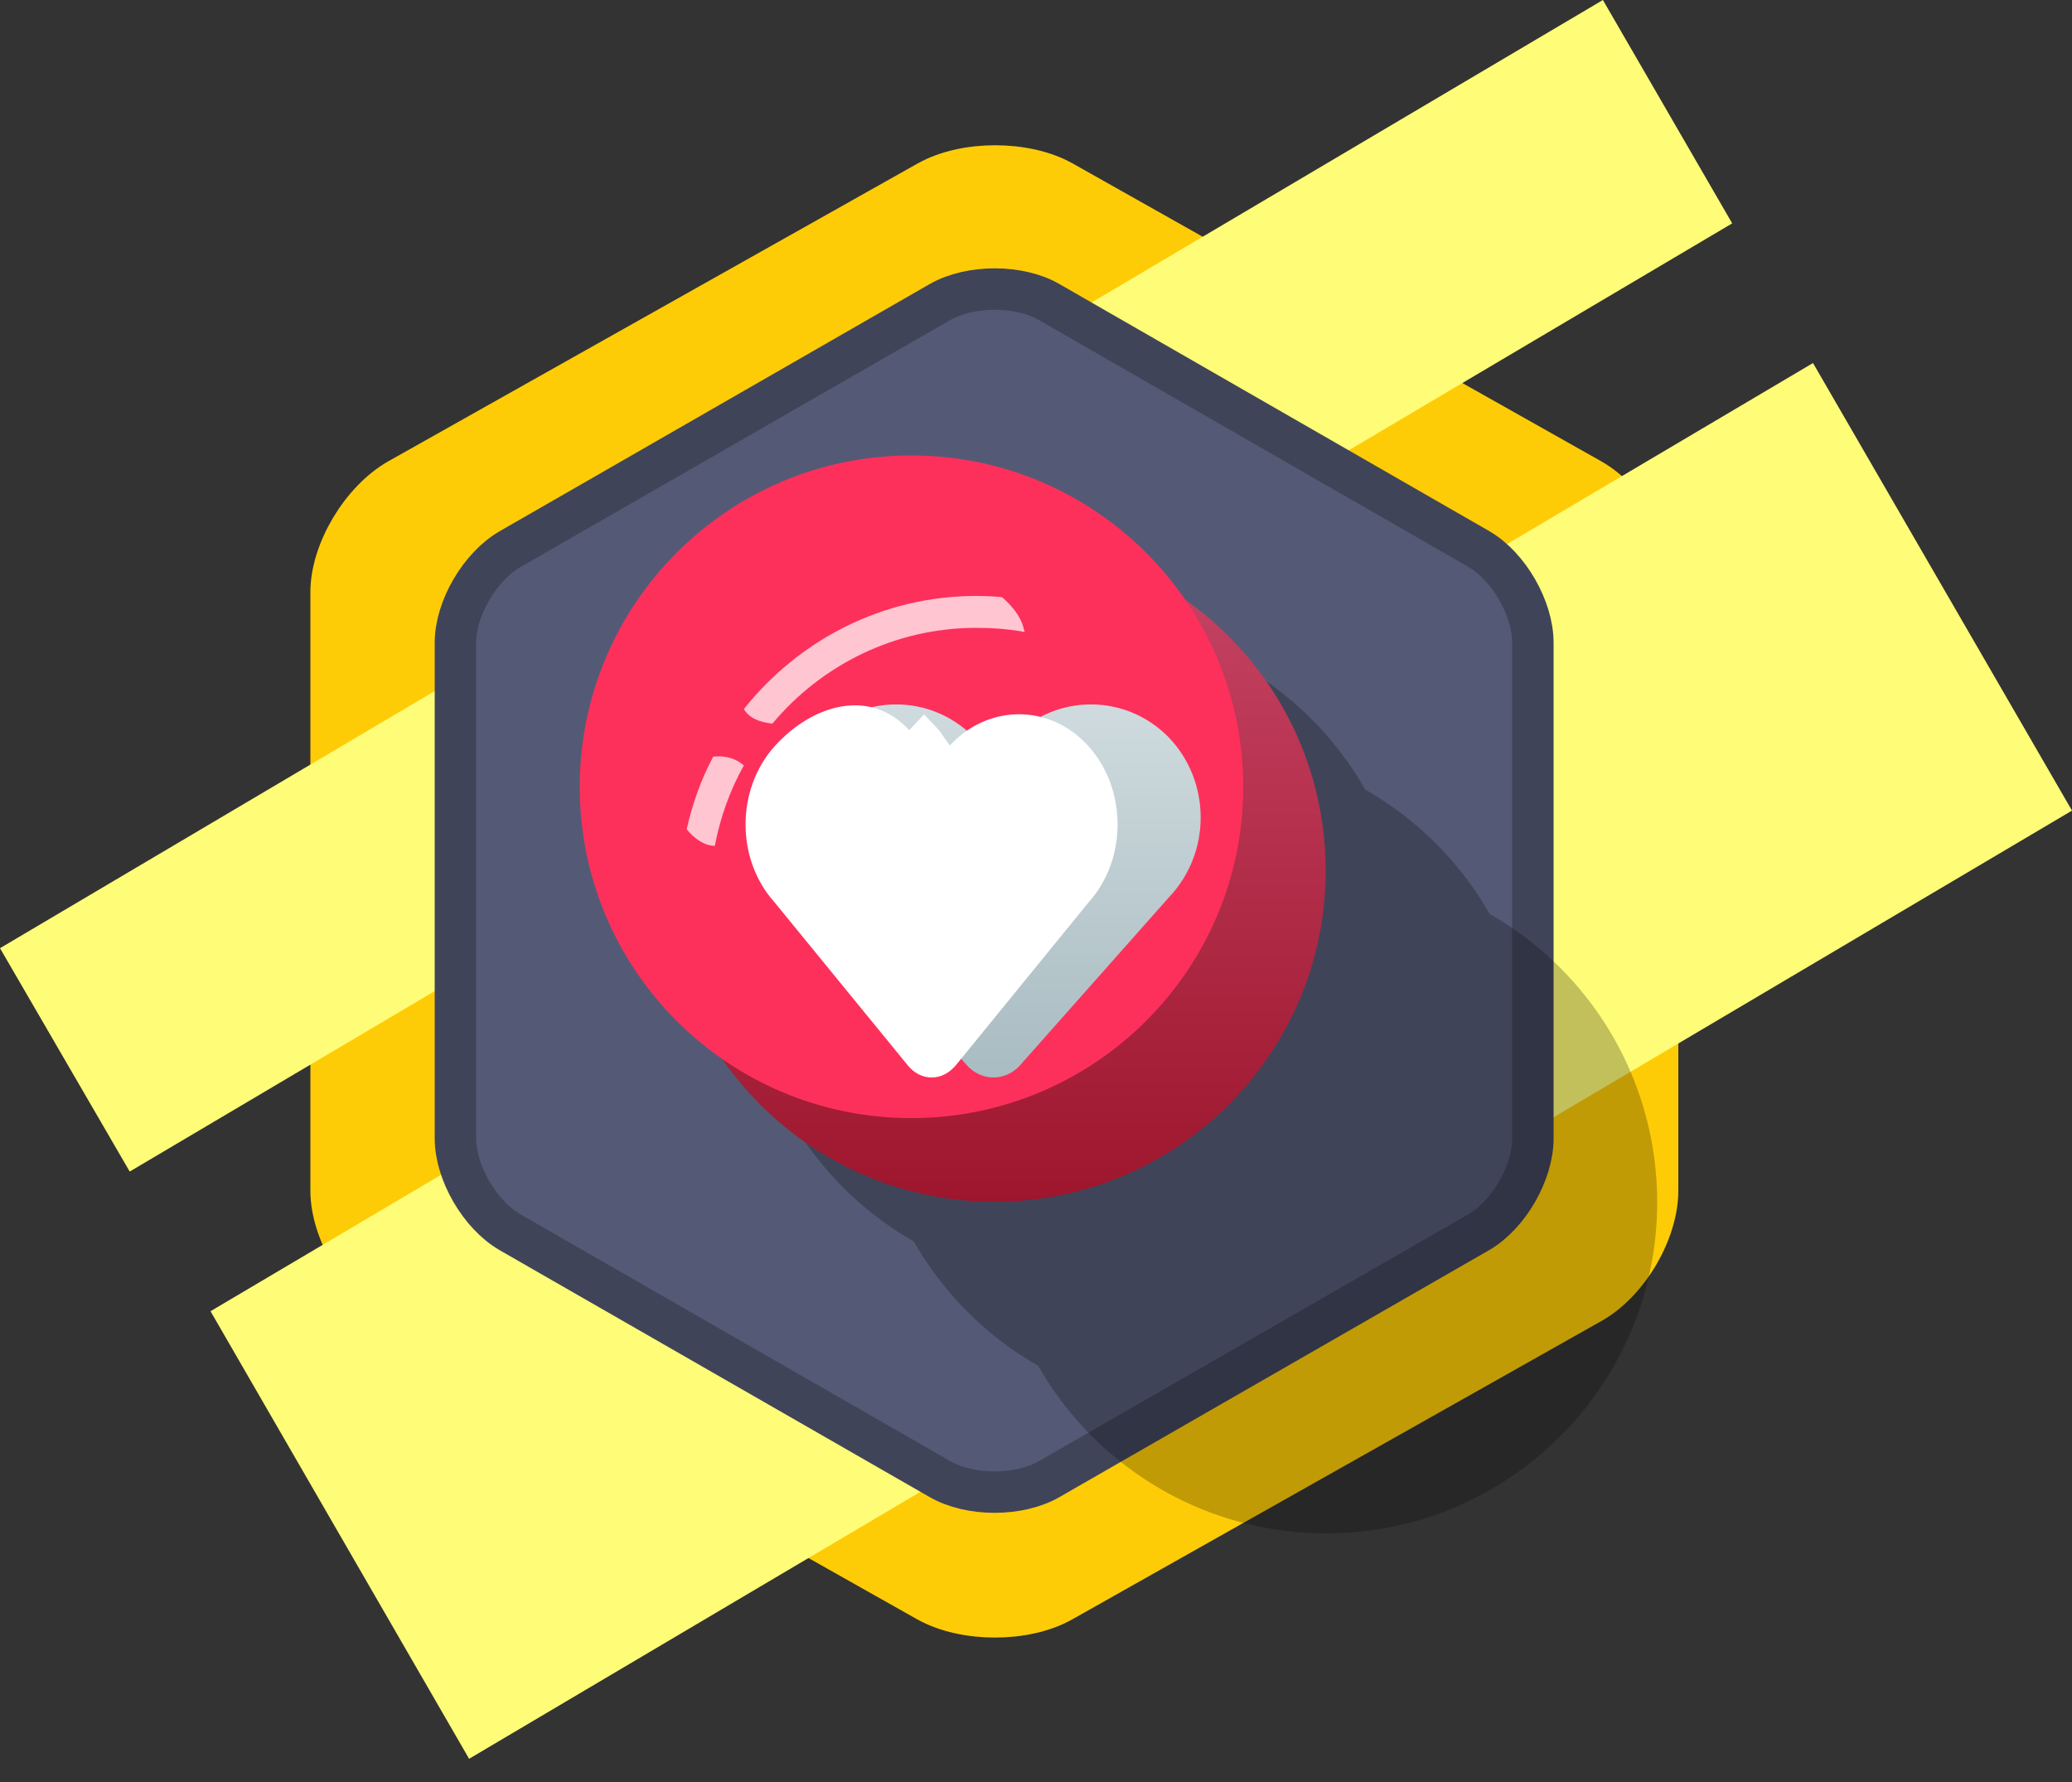 <svg width="50" height="43" viewBox="0 0 50 43" fill="none" xmlns="http://www.w3.org/2000/svg">
<rect x="0" y="0" width="50" height="43" fill="#333333" stroke="none"/>
<path d="M40 28.73C40 29.72 39.29 30.94 38.4 31.44L25.63 38.64C24.74 39.14 23.28 39.14 22.38 38.64L9.61 31.44C8.72 30.94 7.99 29.72 7.99 28.73V14.29C7.99 13.3 8.72 12.08 9.61 11.57L22.39 4.38C23.28 3.88 24.75 3.88 25.64 4.38L38.4 11.57C39.29 12.08 40 13.3 40 14.29V28.73Z" fill="#FECC06" stroke="#FECC06"/>
<path d="M0 22.88L38.68 0L41.8 5.39L3.13 28.27L0 22.88ZM5.08 31.64L43.75 8.76L50 19.56L11.32 42.44L5.08 31.64Z" fill="#FFFC77"/>
<path d="M36.99 27.47C36.99 28.3 36.41 29.31 35.69 29.73L25.32 35.69C24.59 36.11 23.41 36.11 22.68 35.69L12.3 29.73C11.58 29.31 10.99 28.3 10.99 27.47V15.51C10.99 14.68 11.58 13.67 12.31 13.25L22.68 7.29C23.41 6.87 24.6 6.87 25.32 7.29L35.69 13.25C36.41 13.67 36.99 14.68 36.99 15.51V27.47Z" fill="#545A75" stroke="#404459"/>
<path opacity="0.239" d="M32 21.01C36.41 21.01 39.99 24.59 39.99 29.01C39.99 33.42 36.41 37 32 37C27.59 37 24.01 33.42 24.01 29.01C24.01 24.59 27.59 21.01 32 21.01ZM29 18.01C33.41 18.01 36.99 21.59 36.99 26.01C36.99 30.42 33.41 34 29 34C24.59 34 21.01 30.42 21.01 26.01C21.01 21.59 24.59 18.01 29 18.01ZM26 15.01C30.41 15.01 33.99 18.59 33.99 23.01C33.99 27.42 30.41 31 26 31C21.59 31 18.01 27.42 18.01 23.01C18.01 18.59 21.59 15.01 26 15.01Z" fill="black"/>
<path d="M24 13.01C28.41 13.01 31.99 16.59 31.99 21.01C31.99 25.42 28.41 29 24 29C19.59 29 16.01 25.42 16.01 21.01C16.01 16.59 19.59 13.01 24 13.01Z" fill="url(#paint0_linear_651_4645)"/>
<path d="M21.99 10.99C26.41 10.99 30 14.57 30 18.99C30 23.4 26.41 26.98 21.99 26.98C17.57 26.98 13.99 23.4 13.99 18.99C13.99 14.57 17.57 10.99 21.99 10.99Z" fill="#FD305B"/>
<path opacity="0.8" fill-rule="evenodd" clip-rule="evenodd" d="M17.21 18.26C17.55 18.22 17.79 18.33 17.95 18.47C17.62 19.06 17.38 19.72 17.25 20.41C16.99 20.41 16.75 20.23 16.57 20.01C16.71 19.39 16.92 18.8 17.21 18.26ZM23.56 14.38C23.77 14.38 23.98 14.39 24.18 14.41C24.4 14.6 24.62 14.85 24.7 15.15C24.7 15.18 24.72 15.22 24.73 15.25C24.35 15.18 23.96 15.15 23.56 15.15C21.59 15.15 19.82 16.05 18.64 17.46C18.24 17.42 18.04 17.27 17.95 17.11C19.27 15.45 21.29 14.38 23.56 14.38Z" fill="#FFE9ED"/>
<path d="M28.21 21.65L24.62 25.7C24.45 25.89 24.22 26 23.97 26C23.73 26 23.49 25.89 23.32 25.69L19.74 21.65C18.71 20.58 18.72 18.86 19.75 17.79C20.78 16.74 22.45 16.73 23.49 17.78L23.97 18.2L24.46 17.78C25.5 16.73 27.17 16.74 28.2 17.79C29.23 18.86 29.23 20.58 28.21 21.65Z" fill="url(#paint1_linear_651_4645)"/>
<path d="M26.28 21.76L23.07 25.7C22.91 25.89 22.71 26 22.48 26C22.26 26 22.05 25.89 21.9 25.7L18.68 21.76C17.76 20.73 17.76 19.05 18.69 18.01C19.62 16.98 21.01 16.6 21.94 17.62L22.3 17.24L22.66 17.62L22.92 17.99C23.85 16.98 25.35 16.98 26.27 18.01C27.2 19.05 27.2 20.73 26.28 21.76Z" fill="white"/>
<defs>
<linearGradient id="paint0_linear_651_4645" x1="24" y1="29.004" x2="24" y2="13.007" gradientUnits="userSpaceOnUse">
<stop stop-color="#9D162D"/>
<stop offset="1" stop-color="#C74566"/>
</linearGradient>
<linearGradient id="paint1_linear_651_4645" x1="23.974" y1="25.998" x2="23.974" y2="16.997" gradientUnits="userSpaceOnUse">
<stop stop-color="#A9BCC2"/>
<stop offset="1" stop-color="#CFDBDE"/>
</linearGradient>
</defs>
</svg>
